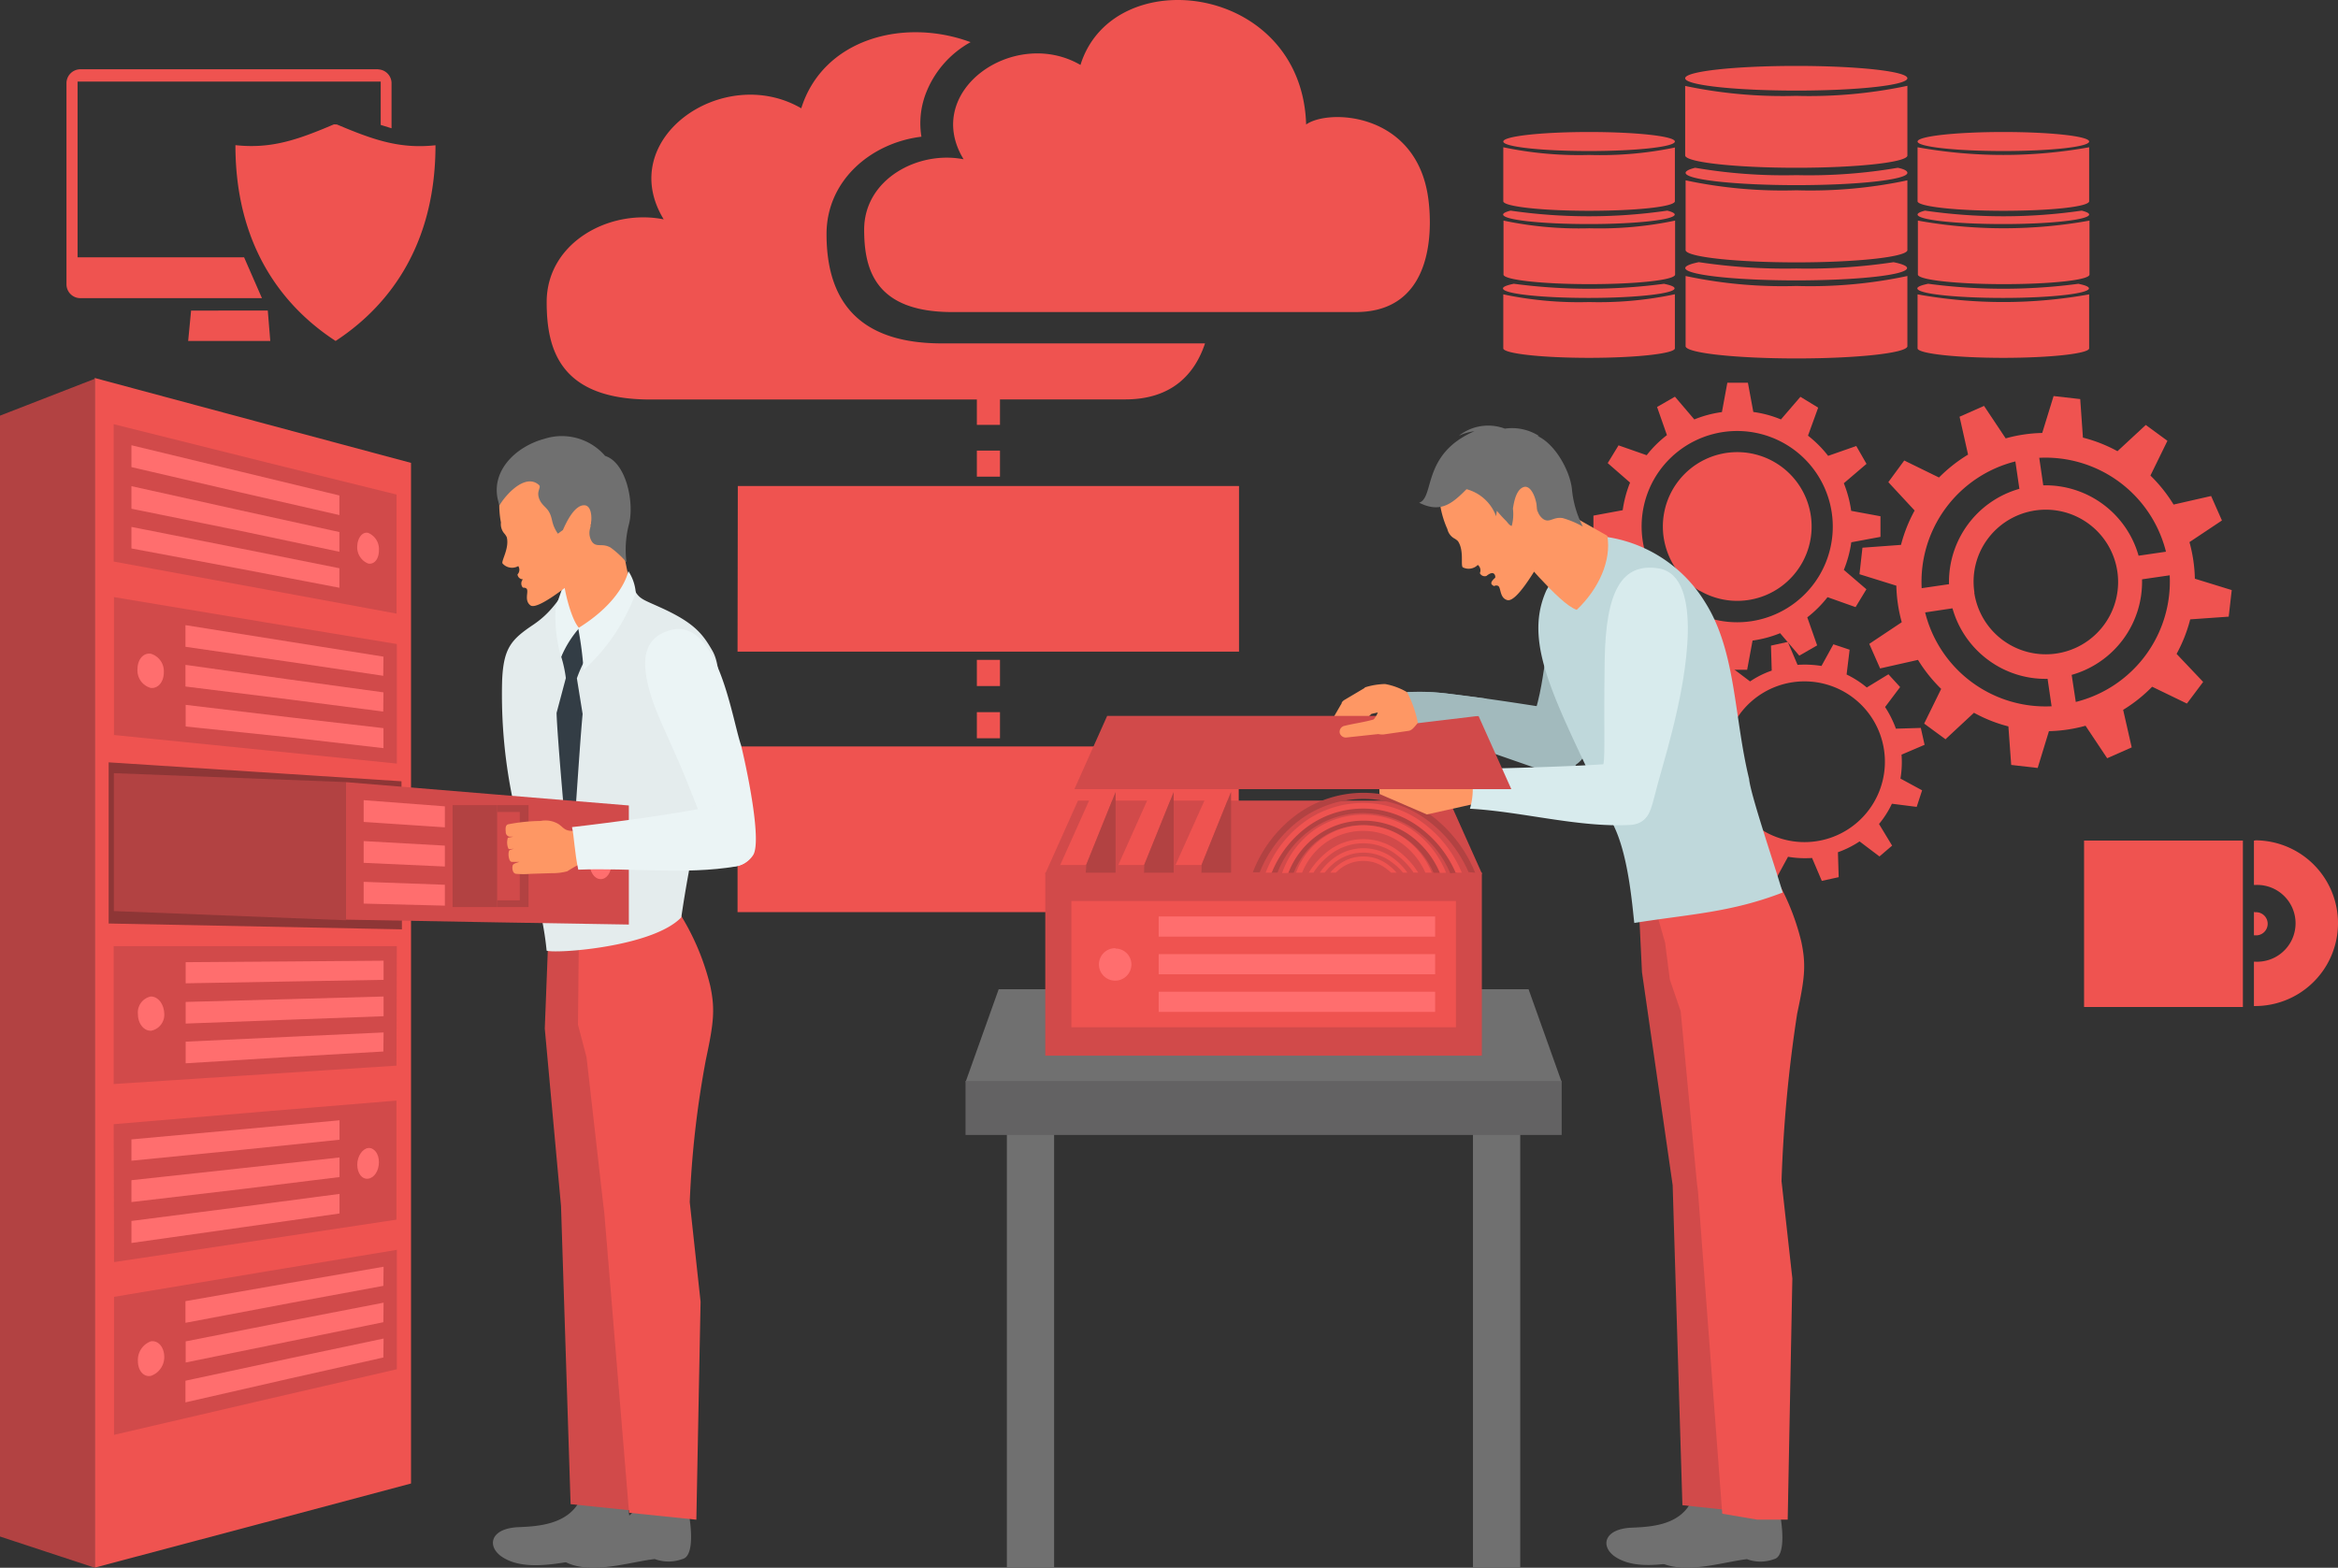<svg xmlns="http://www.w3.org/2000/svg" viewBox="0 0 431.91 289.68"><rect x="0" y="0" width="431.91" height="289.68" fill="#333333" stroke="none"/><defs><style>.cls-1{fill:#ef5350;}.cls-2{fill:#707070;}.cls-3{fill:#d14a4a;}.cls-4{fill:#e4eced;}.cls-5{fill:#fe9764;}.cls-6{fill:#333d45;}.cls-7{fill:#ebf4f5;}.cls-8{fill:#ff6e6e;}.cls-9{fill:#8e3636;}.cls-10{fill:#b24242;}.cls-11{fill:#636263;}.cls-12{fill:#a2babd;}.cls-13{fill:#bfd8db;}.cls-14{fill:#d8ebed;}</style></defs><title>Asset 7</title><g id="Layer_2" data-name="Layer 2"><g id="Layer_1-2" data-name="Layer 1"><path class="cls-1" d="M359.46,136.64l-4-2.94,3.14-6.41a27.92,27.92,0,0,1-4.28-5.36l-7,1.58-2-4.54,6-4a27.57,27.57,0,0,1-1-6.75l-6.81-2.12.55-4.9,7.12-.52a27.4,27.4,0,0,1,2.52-6.35l-4.86-5.24,2.94-4,6.42,3.14A27.94,27.94,0,0,1,363.57,84L362,77l4.52-2,4,6a27.12,27.12,0,0,1,6.75-1l2.1-6.82,4.92.56.5,7.12a27.15,27.15,0,0,1,6.38,2.51l5.23-4.85,4,2.93-3.14,6.42a27.69,27.69,0,0,1,4.28,5.36l6.93-1.58,2,4.52-6,4a27.58,27.58,0,0,1,1,6.76l6.81,2.1-.56,4.91-7.11.5a27.44,27.44,0,0,1-2.52,6.38L407,126,404,130l-6.42-3.11a27.64,27.64,0,0,1-5.36,4.27l1.58,6.94-4.53,2-4-6a27.58,27.58,0,0,1-6.76,1l-2.08,6.8-4.89-.56-.52-7.12a27,27,0,0,1-6.36-2.52l-5.23,4.86Zm7.81-14.71a17.85,17.85,0,0,1-6.58-9.53l-5.05.76A22.91,22.91,0,0,0,379,130.5l-.74-5.07A17.72,17.72,0,0,1,367.27,121.93Zm-7.22-14a17.88,17.88,0,0,1,13-17.61l-.74-5.06A22.92,22.92,0,0,0,355,108.68l5.07-.74Zm17.41-18.25a17.86,17.86,0,0,1,17.61,13l5.06-.74a22.94,22.94,0,0,0-23.41-17.35l.74,5.08Zm18.25,17.41a17.86,17.86,0,0,1-13,17.61l.76,5a22.93,22.93,0,0,0,17.35-23.4l-5.08.74Zm-31,2.38a13.36,13.36,0,1,0,2.48-9.88,13.22,13.22,0,0,0-2.44,9.92Z"/><path class="cls-1" d="M318,156.93l-2.16-2.36,2.78-3.7a17,17,0,0,1-2-4L312,147l-.73-3.11,4.25-1.8a17.68,17.68,0,0,1,.2-4.42l-4-2.18,1-3.06,4.58.56a18.37,18.37,0,0,1,2.38-3.72l-2.42-4,2.36-2.14,3.68,2.78a17,17,0,0,1,4-2l-.14-4.62,3.11-.68,1.8,4.24a19.23,19.23,0,0,1,4.42.2l2.2-4,3,1-.56,4.58a18.11,18.11,0,0,1,3.73,2.4l4-2.44,2.16,2.36-2.78,3.69a19.42,19.42,0,0,1,2,4l4.6-.14.7,3.12-4.26,1.82a18.19,18.19,0,0,1-.2,4.42l4,2.17-1,3.06-4.58-.58a17.43,17.43,0,0,1-2.38,3.74l2.42,4-2.34,2-3.67-2.78a18.25,18.25,0,0,1-4,2l.14,4.61-3.12.68-1.8-4.23a18.88,18.88,0,0,1-4.44-.22l-2.18,4-3-1,.56-4.57a18.33,18.33,0,0,1-3.74-2.4l-4,2.44Zm4.38-6.18a14.85,14.85,0,1,0,1-21l0,0A14.83,14.83,0,0,0,322.42,150.75Z"/><path class="cls-1" d="M309.31,121.17l-3.3-2,1.84-5.2a21.3,21.3,0,0,1-3.74-3.73l-5.18,1.82-2-3.3,4.18-3.58a21.47,21.47,0,0,1-1.36-5.1l-5.39-1V95.27l5.41-1a21.47,21.47,0,0,1,1.36-5.1L297,85.57l2-3.28,5.2,1.82a20.85,20.85,0,0,1,3.74-3.71l-1.82-5.2,3.3-1.9L313,77.5a21,21,0,0,1,5.1-1.36l1-5.42h3.8l1,5.4A20.41,20.41,0,0,1,329,77.5l3.6-4.18,3.28,2L334,80.5a21.18,21.18,0,0,1,3.72,3.73l5.2-1.82,1.89,3.3-4.19,3.58a22,22,0,0,1,1.36,5.1l5.41,1v3.81l-5.39,1a21.39,21.39,0,0,1-1.38,5.1l4.17,3.58-2,3.3-5.18-1.84a21.3,21.3,0,0,1-3.74,3.73l1.82,5.18-3.3,1.9L328.85,117a21.27,21.27,0,0,1-5.09,1.36l-1,5.4h-3.82l-1-5.4a22,22,0,0,1-5.1-1.38Zm4.73-12a13.74,13.74,0,1,0-6.39-8.36A13.73,13.73,0,0,0,314,109.18Zm-3-9.24a10.26,10.26,0,1,0,1-7.77A10.27,10.27,0,0,0,311.09,99.94Zm1,12.66a17.67,17.67,0,1,0-6.41-24.16h0A17.7,17.7,0,0,0,312.12,112.6Z"/><path class="cls-1" d="M136.25,137.92h92.59v30.62H136.25ZM199.6,12c6-19.29,40.89-15.11,41.69,11,4.14-2.92,20-2.26,22.47,13.05.73,4.48,2,21.61-13.3,21.61H175.91c-14.23,0-16.27-7.86-16.27-15.23,0-9.35,10-14.65,18.37-13C170.29,16.78,187.36,4.9,199.6,12ZM148,20c-14.39-8.35-34.48,5.62-25.39,20.53-10-2-21.62,4.28-21.62,15.29,0,8.68,2.4,18,19.16,18h60.31v4.68h4.27V73.8h23.13c8.77,0,12.91-4.82,14.75-10.35H174c-14,0-21.31-6.5-21.31-20.19,0-10,8.32-16.89,17.53-18a15.44,15.44,0,0,1,.72-7.74,18.32,18.32,0,0,1,8.36-9.73C166.92,3.2,152,7.2,148,20.07Zm-11.7,69.8h92.59v30.6H136.25Zm44.16-6.54h4.27v4.82h-4.27Zm0,38.66h4.27v4.84h-4.27v-4.84Zm0,9.67h4.27v4.82h-4.27Z"/><path class="cls-2" d="M93,287.83c4.7,2.85,12.13.48,16.83,0A7.34,7.34,0,0,0,115,288c2.14-.44,1.72-5.68,1.1-8.84a30.65,30.65,0,0,1,0-7.29l-8.94-2.28c.42,4.57.86,6.17-.3,8.13-2.4,4-7.61,4.32-11.11,4.46C90.28,282.43,89.92,286,93,287.83Z"/><path class="cls-3" d="M123.42,195.7c1.68-6.65,2-9.21,1.28-13.57a44,44,0,0,0-5.27-13.57l-18.11,3.9-.68,17.59,3,32.8,1.77,55.08,12.4,1.28,2.65-38.75-3.51-18C117.75,213.43,121.42,203.14,123.42,195.7Z"/><path class="cls-2" d="M104.11,288.43c4.7,2.73,12.14.18,16.83-.36a7.39,7.39,0,0,0,5.12,0c2.16-.48,1.72-5.72,1.1-8.86a31.74,31.74,0,0,1,0-7.29l-8.93-2c.42,4.57.88,6.15-.3,8.13-2.4,4.1-7.62,4.5-11.1,4.72C101.44,283.05,101,286.61,104.11,288.43Z"/><path class="cls-1" d="M130.42,195.7c1.42-6.65,1.72-9.21.78-13.57a45.13,45.13,0,0,0-5.78-13.57l-18.49,5-.16,15.77,1.58,6,3.08,27.11.2,1.6,4.58,55.48,12.43,1.28.78-40.29-2-18.39A179.82,179.82,0,0,1,130.42,195.7Z"/><path class="cls-4" d="M116.19,107.06c1.82,3.68,1.62,3.28,5.59,5.08,6.42,2.87,8,4.93,9.82,8.09,4,7-2.76,28.7-5.74,49.27-5.26,5.5-23.1,6.74-24.88,6.16-.8-8.5-3.84-16.29-6-26.75a95.06,95.06,0,0,1-2.22-23.18c.26-6,1.68-7.56,5.76-10.3,3.34-2.26,4.72-4.67,7.21-8.29Z"/><path class="cls-5" d="M116.21,106.86l-7.88,10.75-2-2c-3.45-7.41-2-7-3-15.19l10.27-6c.36,2.91,1.12,4.23,1.64,7.39A41.92,41.92,0,0,0,116.21,106.86Z"/><path class="cls-6" d="M107.09,116.15l1,5.74a24.61,24.61,0,0,0-1.52,3.44l1.06,6.59c-.7,7.62-1.52,22.79-2.3,29.36-.72-5.67-2.47-26.38-2.51-29.56l1.71-6.43a22.64,22.64,0,0,0-.87-4,12.76,12.76,0,0,1,2.81-5.36Z"/><path class="cls-7" d="M106.81,116.07a65,65,0,0,1,1,7.74,36.06,36.06,0,0,0,9.64-14.27,8.49,8.49,0,0,0-1.36-4C115.43,108.12,113,112.24,106.81,116.07Z"/><path class="cls-7" d="M107,116.05c-1.38-1.38-2.66-6.57-2.8-8.31l-1.55,4.48a27.55,27.55,0,0,0,1,9.21A19.87,19.87,0,0,1,107,116.05Z"/><path class="cls-5" d="M95.74,104.6a1.24,1.24,0,0,1-.14,1.54,1,1,0,0,0,1,.9,1.14,1.14,0,0,0,0,1.54c.42,0,.64.1.74.28.3.6-.52,2.12.66,3s6.49-3.26,8.87-5.24c2-1.62.88-3,0-5.34,1.32-.14,2.2-.76,1.78-2.76a29.37,29.37,0,0,0,1.62-7.69s-6.73-9.59-7-9.59S95,84.27,95,84.27c-.6,1.82-1.88,3.68-2.46,5.8a17.22,17.22,0,0,0,0,6.48,2.65,2.65,0,0,0,.6,2,2.83,2.83,0,0,1,.48.72c.5,2-1,4.28-.8,4.82A2.33,2.33,0,0,0,95.74,104.6Z"/><path class="cls-2" d="M92.28,93.37c1-1.76,4.66-6,7.24-3.8.6.5-.54,1.12.14,2.72.48,1.1,1.28,1.42,1.78,2.32.72,1.28.34,2.12,1.62,4l.93-.68c.62-1.41,2.14-4.67,4-4.57,1.36.1,1.48,2.52,1,4.35a3,3,0,0,0,.38,2.4c.84,1.12,1.86.18,3.42,1.06a17.23,17.23,0,0,1,2.94,2.72,18.71,18.71,0,0,1,.44-6.95c1.06-3.86-.42-11.44-4.38-12.7a10.56,10.56,0,0,0-11.25-3.15C95,82.59,90.14,87.49,92.28,93.37Z"/><path class="cls-1" d="M17.49,69.84l31.56,8.48,26.88,7.21V274.11l-26.86,7.16-31.58,8.39V69.84Z"/><path class="cls-3" d="M21,78.38l28,7,24.26,6v22L49,108.9l-28-5.14Z"/><path class="cls-8" d="M24.28,89.83l20.21,4.48,18.21,4v3.64L44.49,98.1,24.28,94Z"/><path class="cls-8" d="M24.28,82.27l20.21,4.88,18.21,4.4v3.62L44.49,91,24.28,86.31Z"/><path class="cls-8" d="M24.28,97.36l20.21,4L62.7,105v3.6l-18.21-3.48-20.21-3.78Z"/><path class="cls-8" d="M68,98.46a3.23,3.23,0,0,1,2,3.24c0,1.56-.84,2.66-2,2.42a3.22,3.22,0,0,1-2-3.26C66.08,99.3,67,98.22,68,98.46Z"/><polygon class="cls-9" points="20.07 140.86 74.17 144.36 74.25 171.72 20.07 170.64 20.07 140.86"/><path class="cls-3" d="M73.31,119l-24.26-4-28-4.67v25.48l28,2.82,24.26,2.46Z"/><path class="cls-8" d="M70.84,127.93l-17.37-2.38-19.21-2.7v4l19.21,2.39,17.33,2.24Z"/><path class="cls-8" d="M70.84,121.33l-17.37-2.76-19.21-3.06v4l19.21,2.78,17.33,2.58Z"/><path class="cls-8" d="M70.84,134.54l-17.33-2-19.21-2.3v4l19.21,2,17.33,2Z"/><path class="cls-8" d="M27.84,120.79c-1.34-.2-2.44,1.06-2.44,2.84a3.35,3.35,0,0,0,2.44,3.48c1.34.16,2.42-1.1,2.42-2.84A3.35,3.35,0,0,0,27.84,120.79Z"/><polygon class="cls-10" points="21.03 142.86 63.92 144.51 63.92 170.04 21.03 168.34 21.03 142.86"/><path class="cls-3" d="M73.31,174.82H21V200.3l28-1.82,24.24-1.58Z"/><path class="cls-8" d="M70.86,184.13l-17.35.48-19.21.52v4l19.21-.72,17.35-.64Z"/><path class="cls-8" d="M70.86,177.51l-17.35.14-19.21.14v3.9l19.21-.34,17.35-.3Z"/><path class="cls-8" d="M70.86,190.77l-17.35.8-19.21.9v4l19.17-1.18,17.35-1Z"/><path class="cls-8" d="M27.84,184.13a3,3,0,0,0-2.36,3.24c0,1.78,1.1,3.14,2.44,3.08a3,3,0,0,0,2.42-3.22C30.26,185.47,29.18,184.11,27.84,184.13Z"/><path class="cls-3" d="M21,207.72l28-2.36,24.24-2v22L49.07,229l-28,4.2Z"/><path class="cls-8" d="M24.28,218.07l20.23-2.2,18.21-2v3.62l-18.21,2.24-20.23,2.38Z"/><path class="cls-8" d="M24.28,210.53l20.23-1.85L62.72,207v3.59l-18.21,1.88-20.23,2Z"/><path class="cls-8" d="M24.28,225.6,44.51,223l18.21-2.4v3.62l-18.21,2.59-20.23,2.86Z"/><path class="cls-8" d="M68,212.13c1.08-.12,2,1,2,2.6s-.86,2.92-2,3.06-2-1-2-2.6S67,212.25,68,212.13Z"/><path class="cls-3" d="M73.31,230.94l-24.24,4-28,4.68v25.5l28-6.52L73.31,253Z"/><path class="cls-8" d="M70.86,240.7l-17.39,3.37L34.3,247.85v3.9l19.17-3.9,17.35-3.54Z"/><path class="cls-8" d="M70.86,234.06l-17.39,3-19.21,3.36v4l19.21-3.63,17.35-3.2Z"/><path class="cls-8" d="M70.86,247.33,53.47,251l-19.21,4.12v4l19.21-4.39,17.35-3.9Z"/><path class="cls-8" d="M27.84,247.85a3.67,3.67,0,0,0-2.36,3.68c0,1.74,1.1,3,2.44,2.68a3.68,3.68,0,0,0,2.42-3.66C30.26,248.83,29.18,247.61,27.84,247.85Z"/><polygon class="cls-10" points="17.49 70 0 76.8 0 283.91 17.49 289.67 17.49 70"/><path class="cls-3" d="M63.92,144.52l28,2.31,24.25,2v22l-24.25-.4-28-.5Z"/><path class="cls-8" d="M67.18,155.41l15,.84v3.86l-15-.68v-4Zm0-7.56,15,1.14v3.88l-15-1v-4.06Zm0,15.09,15,.54v3.86l-15-.38Z"/><path class="cls-8" d="M110.93,156.77c1.08,0,2,1.38,2,2.92s-.86,2.79-2,2.75-2-1.35-2-2.93S109.87,156.71,110.93,156.77Z"/><rect class="cls-10" x="83.61" y="148.77" width="8.23" height="18.83"/><polygon class="cls-10" points="91.84 148.77 97.64 148.77 97.64 167.6 91.84 167.6 91.84 166.36 96.02 166.36 96.02 150.03 91.84 150.03 91.84 148.77"/><path class="cls-7" d="M136.91,137.74c1.48,6.18,3.72,17.79,2.24,20.23a4.49,4.49,0,0,1-3.65,2.1c-3.54-.12-3.7-4-9.56-18-2-4.76-4.48-9.78-5.54-13.07-2.21-6.92-1.57-11.08,3.34-12.54C132.56,113.93,135.16,132.62,136.91,137.74Z"/><path class="cls-5" d="M112,152.87l-3.68.44c-4,.56-3.74,0-5.07-1a4.67,4.67,0,0,0-3.38-.62,33.55,33.55,0,0,0-6,.62c-.56.16-.48.88-.44,1.4a.87.87,0,0,0,.66.88h.72c-.44.12-.88.16-1,.24a2.87,2.87,0,0,0,.12,2c.16.16.58,0,1,0a4.2,4.2,0,0,0-.78.26c-.38.22-.24,2.2.42,2.16h1.4c-.66.22-1,.3-1.2.54s-.22,1.59.58,1.67a15,15,0,0,0,2.68,0l3.88-.12a10.45,10.45,0,0,0,2.89-.35,22.71,22.71,0,0,1,7.3-3.12Z"/><path class="cls-7" d="M136,160.09c-9.52,1.59-19.31.22-29.17.6-.68-3.06-.78-6.28-1.16-7.86,0,0,19-2.16,27-4.12C138.51,147.27,142.41,158.89,136,160.09Z"/><rect class="cls-2" x="272.11" y="189.81" width="8.73" height="99.88"/><rect class="cls-2" x="186" y="189.81" width="8.73" height="99.88"/><polygon class="cls-2" points="282.38 182.79 184.49 182.79 178.37 199.94 288.5 199.94 282.38 182.79"/><rect class="cls-11" x="178.37" y="199.74" width="110.13" height="9.97"/><polygon class="cls-3" points="267.73 147.93 199.14 147.93 193.08 161.47 273.79 161.47 267.73 147.93"/><rect class="cls-3" x="193.1" y="161.24" width="80.65" height="33.82"/><rect class="cls-1" x="197.92" y="166.48" width="71.04" height="23.33"/><rect class="cls-8" x="214.05" y="176.3" width="51.07" height="3.72"/><rect class="cls-8" x="214.05" y="169.34" width="51.07" height="3.72"/><rect class="cls-8" x="214.05" y="183.25" width="51.07" height="3.72"/><path class="cls-8" d="M206.07,175.2a3,3,0,1,0,2.94,3v0a2.94,2.94,0,0,0-2.94-2.93Z"/><polygon class="cls-1" points="206.09 146.33 201.91 146.33 195.84 159.87 200.63 159.87 206.09 146.33"/><polygon class="cls-10" points="206.09 146.33 206.09 146.57 206.09 161.25 200.57 161.25 200.63 159.87 206.09 146.33"/><polygon class="cls-3" points="195.82 161.25 195.84 159.87 200.63 159.87 200.59 161.25 195.82 161.25"/><path class="cls-10" d="M269.19,161.25a20,20,0,0,0-7.57-9.36A18.32,18.32,0,0,0,251.5,149a18,18,0,0,0-9.87,3.18,18.56,18.56,0,0,0-6.86,9.06H236a17.27,17.27,0,0,1,6.26-8,16.49,16.49,0,0,1,9.23-3A16.94,16.94,0,0,1,261,153a18.78,18.78,0,0,1,6.91,8.35Z"/><path class="cls-10" d="M266.19,161.25a16.51,16.51,0,0,0-6.21-7.6,14.89,14.89,0,0,0-16.63.26,15.38,15.38,0,0,0-5.64,7.35H239a14.1,14.1,0,0,1,5-6.37,13.76,13.76,0,0,1,15.27-.22,15.09,15.09,0,0,1,5.55,6.59Z"/><path class="cls-10" d="M272.51,161.25a25,25,0,0,0-9.17-11.34,20.92,20.92,0,0,0-23.43.34,23.67,23.67,0,0,0-8.47,10.93h1.27a22.38,22.38,0,0,1,7.86-10,19.72,19.72,0,0,1,22.13-.32,23.76,23.76,0,0,1,8.59,10.28Z"/><path class="cls-1" d="M267.13,161.25a17.54,17.54,0,0,0-6.67-8.2,16,16,0,0,0-17.61.26,16.45,16.45,0,0,0-6,8H238a15.27,15.27,0,0,1,5.52-7.07,14.59,14.59,0,0,1,8.13-2.6,14.93,14.93,0,0,1,8.32,2.36A16.39,16.39,0,0,1,266,161.3Z"/><path class="cls-1" d="M264.49,161.25a14.38,14.38,0,0,0-5.47-6.66,13.19,13.19,0,0,0-14.59.2,13.46,13.46,0,0,0-5,6.46h1.12a12.48,12.48,0,0,1,4.42-5.6,12.14,12.14,0,0,1,13.45-.18,13.37,13.37,0,0,1,4.9,5.78Z"/><path class="cls-1" d="M270.05,161.25a21.94,21.94,0,0,0-8.13-9.88,18.55,18.55,0,0,0-20.65.28,20.84,20.84,0,0,0-7.46,9.6h1.12a19.72,19.72,0,0,1,6.94-8.74,17.47,17.47,0,0,1,19.49-.26,20.62,20.62,0,0,1,7.55,9Z"/><path class="cls-1" d="M260,161.25a11.5,11.5,0,0,0-2.46-2.56,9.15,9.15,0,0,0-11.57.2,10.78,10.78,0,0,0-2.16,2.36h.9a10.15,10.15,0,0,1,1.64-1.7,8.62,8.62,0,0,1,10.83-.18,10.17,10.17,0,0,1,2,1.88Z"/><path class="cls-1" d="M258,161.25a8.83,8.83,0,0,0-1.44-1.36,7.56,7.56,0,0,0-9.61.16,6.81,6.81,0,0,0-1.2,1.2h1l.6-.54a7,7,0,0,1,8.83-.14,6.4,6.4,0,0,1,.8.68Z"/><path class="cls-1" d="M262,161.25a15.06,15.06,0,0,0-3.5-3.88,10.69,10.69,0,0,0-13.59.24,14.59,14.59,0,0,0-3.14,3.64h.86a13.34,13.34,0,0,1,2.68-3,10,10,0,0,1,12.83-.2,13.86,13.86,0,0,1,3,3.18Z"/><polygon class="cls-1" points="216.82 146.33 212.63 146.33 206.57 159.87 211.35 159.87 216.82 146.33"/><polygon class="cls-10" points="216.82 146.33 216.82 146.57 216.82 161.25 211.31 161.25 211.35 159.87 216.82 146.33"/><polygon class="cls-3" points="206.55 161.25 206.57 159.87 211.35 159.87 211.33 161.25 206.55 161.25"/><polygon class="cls-1" points="227.4 146.33 223.22 146.33 217.14 159.87 221.94 159.87 227.4 146.33"/><polygon class="cls-10" points="227.4 146.33 227.42 146.57 227.42 161.25 221.9 161.25 221.94 159.87 227.4 146.33"/><polygon class="cls-3" points="217.14 161.25 217.14 159.87 221.94 159.87 221.92 161.25 217.14 161.25"/><path class="cls-12" d="M298.33,125.31c-1.12,4.61-3.07,7.43-4.21,11.11-1.66,5.42-4,5.42-5.78,5.6-4,.34-6.9-6.26-5.78-7.48,3.56-9.27,2-14.85,6-23.72,1.66-3.74,2.46-2,6.48-.72C304,112.94,299.49,120.51,298.33,125.31Z"/><path class="cls-12" d="M287.32,143.18l-25.06-8.72a15.15,15.15,0,0,0-2.34-6.57,47.59,47.59,0,0,1,7.55.28c8.18.94,20.09,2.87,20.47,3C292.46,132.48,293.32,145.08,287.32,143.18Z"/><path class="cls-2" d="M298.67,287.83c4.6,2.77,11.9.46,16.51,0a7.17,7.17,0,0,0,5,.14c2.1-.44,1.68-5.58,1.06-8.66a31.66,31.66,0,0,1,0-7.15l-8.78-2.24c.42,4.47.86,6-.28,8-2.35,4-7.47,4.22-10.89,4.36C296,282.57,295.64,286.05,298.67,287.83Z"/><path class="cls-3" d="M328.39,187.29c1.64-6.54,2-9,1.24-13.31a42.07,42.07,0,0,0-5.15-13.29l-21.75,6.49.6,12.45L309,219l1.8,59.12L323,279.43l2.62-43.15-3.46-17.55C322.9,209.87,326.58,194.56,328.39,187.29Z"/><path class="cls-2" d="M306.23,288.45c4.6,2.67,11.89.18,16.49-.36a7.17,7.17,0,0,0,5,0c2.09-.46,1.65-5.6,1.05-8.68a31.66,31.66,0,0,1,0-7.15l-8.75-2c.4,4.47.86,6-.3,8-2.34,4-7.48,4.4-10.89,4.62C303.51,283.19,303.17,286.67,306.23,288.45Z"/><path class="cls-1" d="M332,187.29c1.4-6.54,1.68-9,.76-13.31a44.12,44.12,0,0,0-5.65-13.29l-21.51,6.49,2,7,.88,6.83,2,5.84,3,31.74.2,1.56,4.48,59.54,6.44,1.1h5.65l.86-44.57-2-18A258.26,258.26,0,0,1,332,187.29Z"/><path class="cls-13" d="M323.12,143.92c.24,2.91,5.11,17.11,6.19,21-9.63,3.72-17.33,4-27.4,5.62-.34-2.88-1-11.75-3.52-17.37-10.17-22.39-17.47-33.56-12.71-44.11,2-3.44,5.62-10.5,9.9-10a25.77,25.77,0,0,1,19.4,12.2C320.74,120.33,320.3,132.38,323.12,143.92Z"/><path class="cls-5" d="M296.93,99c.78,4.56-1.57,9.8-5.65,13.68-3.22-1-11.06-10.86-12.89-12.6l7.37-7.41Z"/><path class="cls-5" d="M273,104.38a1.27,1.27,0,0,1,.38,1.52,1,1,0,0,0,1.22.52c1.58-1.3,1.72.22,1.6.34-1.14,1-.66,1.3-.18,1.54a.73.73,0,0,1,.8,0c.48.46.24,2.18,1.62,2.58,1.67.46,5-5.3,6.63-8,1.3-2.22-.22-3.12-1.8-5.06,1.2-.58,1.82-1.47.74-3.21a29.27,29.27,0,0,0-1.1-7.84s-9.61-6.77-9.87-6.67-6.78,5.71-6.78,5.71c0,2-.52,4.12-.36,6.32a17.69,17.69,0,0,0,1.48,5.63,2.67,2.67,0,0,0,1.26,1.72,2.77,2.77,0,0,1,.7.52c1.16,1.74.46,4.4.88,4.82A2.37,2.37,0,0,0,273,104.38Z"/><path class="cls-2" d="M276.63,94.51a22.89,22.89,0,0,0,1.64,1.78c.44.54.68.84,1,.88a8.33,8.33,0,0,0,.22-3.18c.24-1.66.73-3.6,2-4s2.26,1.86,2.44,3.78a2.89,2.89,0,0,0,1.16,2.14c1.2.78,1.82-.46,3.6-.18a16.88,16.88,0,0,1,3.72,1.57,18.91,18.91,0,0,1-2-6.73c-.26-3.32-3-8.46-6.36-10h.28A9.29,9.29,0,0,0,278,79.2a8.75,8.75,0,0,0-8.5,1.32,9.35,9.35,0,0,1,2.88-.84c-9.75,4.21-7.32,12.21-10.21,13.21,4,2,6.11.14,8.75-2.5a8,8,0,0,1,5.46,5l.14-1Z"/><path class="cls-14" d="M309.75,131.56c-1.06,4.78-2.38,9.26-3.46,13.12s-1.32,6.31-3.14,7c-4.56,1.8-11.51-4.36-11.15-4.82l4-5.13c.66-.84.22-5.2.44-19.61.18-13,3.2-18.19,10-17.09C315.18,106.52,310.87,126.59,309.75,131.56Z"/><path class="cls-5" d="M254.84,146.71l8.76,3.78,8.33-1.86,5,.34,2.8-5.47h-6.54a21.58,21.58,0,0,0-4.22-1.34c-1.78-.18-1.9.48-5.25,1.32l-9-1Z"/><path class="cls-14" d="M301.09,152.43c-9.47.5-20-2.48-29.54-3a13.13,13.13,0,0,0,0-7.35s20.75-.34,28.78-1.2c.84,0,1.78-.52,3.58,2.8C305.31,146.51,306,152.19,301.09,152.43Z"/><path class="cls-5" d="M249.34,129.76l3.6-2.13c.34-.2,4.64,3.39,2.88,3.71l-2.48.58-2.74,2.72a7.71,7.71,0,0,1-3.37.36h0a.79.79,0,0,1-.3-1.08A17.29,17.29,0,0,1,249.34,129.76Z"/><path class="cls-5" d="M245.55,133.92l2.32-4v-.12a1.67,1.67,0,0,1,.51-.48l3.76-2.23,1.58-.34c.48-.12-.22.2,0,.7.24.86,1.7,1.54-.48,2.23l-3.82,1.24-2.25,4a1,1,0,1,1-1.62-1Z"/><polygon class="cls-3" points="273.13 132.28 204.53 132.28 198.48 145.81 279.19 145.81 273.13 132.28"/><path class="cls-5" d="M253.92,135l-.24-1.86c0-.3,2.56-2.58-1-3.3-.62-.12-1-2.71-.4-2.87a13.2,13.2,0,0,1,3.58-.58,12.2,12.2,0,0,1,4.42,1.72l6.33.26-1.38,3.27-3,1.7c-.54.3-1.14,1.58-2,1.7l-4.44.64C255.16,135.8,254,135.66,253.92,135Z"/><path class="cls-5" d="M247.51,135.48h0a1.12,1.12,0,0,1,.77-1.34c1.9-.48,4-.72,5.88-1.32l1.7-.64a1.06,1.06,0,0,1,1.32.71s0,.05,0,.07h0c.14.58-.62.74-.78,1.32l-.34,1.2-7.24.78A1.17,1.17,0,0,1,247.51,135.48Z"/><path class="cls-12" d="M273.13,132.28l-11.19,1.34a21.09,21.09,0,0,0-2-5.73,40.54,40.54,0,0,1,7.55.28l7.12.92Z"/><path class="cls-1" d="M35.3,57.39,34.76,63H49.93l-.46-5.62ZM62.24,23c6.68,2.82,11.55,4.56,18.21,3.84C80.45,48,69.16,58.31,62,63h0c-7.21-4.7-18.51-15-18.51-36.18,6.66.72,11.52-1,18.19-3.84ZM75.53,43A34.31,34.31,0,0,1,62,60.67h0V43H48.39V42.7a43.63,43.63,0,0,1-2-14c5.68.64,9.81-1,15.49-3.5h.22V42.92ZM69.84,12.8h-55a2.58,2.58,0,0,0-2.56,2.62V52.55a2.56,2.56,0,0,0,2.56,2.54H48.39l-3.3-7.55H14.33V15.08h56v8l2,.62V15.34a2.56,2.56,0,0,0-2.45-2.52Z"/><path class="cls-1" d="M416.6,155.31h-.22v8.21h.22a7.09,7.09,0,0,1,.75,14.17,4.7,4.7,0,0,1-.75,0h-.22v8.2h.22a15.31,15.31,0,1,0,0-30.62h0Zm-2.24,0H385v30.76h29.34V155.31Zm2.24,13.25a2.14,2.14,0,0,1,.41,4.26,2.8,2.8,0,0,1-.41,0h-.22V168.5Z"/><path class="cls-1" d="M352.36,33.32V46.24c-.18,1.24-9.27,2.24-20.49,2.24s-20.3-1-20.48-2.24V33.32a85.89,85.89,0,0,0,20.48,1.84A86,86,0,0,0,352.36,33.32Zm-2.52,15.12a107.2,107.2,0,0,1-18,1.17,107.27,107.27,0,0,1-18-1.17c-1.6.32-2.51.7-2.51,1.09,0,1.26,9.17,2.28,20.48,2.28s20.49-1,20.49-2.28c0-.39-.92-.77-2.52-1.09ZM350.58,31a96.91,96.91,0,0,1-18.71,1.36A97,97,0,0,1,313.16,31c-1.14.28-1.77.6-1.77.94,0,1.26,9.17,2.27,20.48,2.27s20.49-1,20.49-2.27C352.36,31.55,351.72,31.23,350.58,31ZM331.87,12.18c11.32,0,20.49,1,20.49,2.28s-9.17,2.28-20.49,2.28-20.56-1-20.56-2.28,9.17-2.28,20.48-2.28ZM352.36,51V64c-.18,1.24-9.27,2.23-20.49,2.23s-20.3-1-20.48-2.23V51a85.89,85.89,0,0,0,20.48,1.84A86,86,0,0,0,352.36,51Zm0-35.11V28.77h0C352.18,30,343.09,31,331.87,31s-20.3-1-20.56-2.24h0V15.88a87.51,87.51,0,0,0,20.48,1.83A87.7,87.7,0,0,0,352.36,15.86Z"/><path class="cls-1" d="M386,40.76v10c-.14,1-7.18,1.74-15.85,1.74s-15.71-.78-15.85-1.74v-10a89.32,89.32,0,0,0,31.7,0Zm-2,11.67a105.18,105.18,0,0,1-27.8,0c-1.24.26-2,.54-2,.86,0,1,7.09,1.76,15.85,1.76s15.85-.8,15.85-1.76c0-.32-.7-.6-2-.86Zm.56-13.51a100.94,100.94,0,0,1-28.94,0c-.88.22-1.38.46-1.38.72,0,1,7.09,1.76,15.85,1.76s15.85-.8,15.85-1.76c0-.26-.5-.5-1.38-.72ZM370.09,24.39c8.75,0,15.85.78,15.85,1.76s-7.1,1.76-15.85,1.76-15.85-.78-15.85-1.76S361.33,24.39,370.09,24.39Zm15.85,30v10h0c-.14.95-7.18,1.73-15.85,1.73s-15.71-.78-15.85-1.73h0v-10a89.32,89.32,0,0,0,31.7,0Zm0-27.18v10h0c-.14,1-7.18,1.74-15.85,1.74s-15.71-.78-15.85-1.74h0v-10a89.32,89.32,0,0,0,31.7,0Z"/><path class="cls-1" d="M309.45,40.76v10c-.14,1-7.18,1.74-15.85,1.74s-15.71-.78-15.85-1.74v-10a67.51,67.51,0,0,0,15.85,1.42A68,68,0,0,0,309.45,40.76Zm-2,11.67a105.18,105.18,0,0,1-27.8,0c-1.24.26-2,.54-2,.86,0,1,7.09,1.76,15.85,1.76s15.85-.8,15.85-1.76c0-.32-.7-.6-2-.86ZM308,38.92a100.94,100.94,0,0,1-28.94,0c-.88.22-1.38.46-1.38.72,0,1,7.09,1.76,15.85,1.76s15.85-.8,15.85-1.76c0-.26-.5-.5-1.38-.72ZM293.56,24.39c8.75,0,15.85.78,15.85,1.76s-7.1,1.76-15.85,1.76-15.85-.78-15.85-1.76S284.8,24.39,293.56,24.39Zm15.85,30v10h0c-.14.95-7.18,1.73-15.85,1.73s-15.71-.78-15.85-1.73h0v-10a67.51,67.51,0,0,0,15.85,1.42A67.51,67.51,0,0,0,309.41,54.37Zm0-27.18v10h0c-.14,1-7.18,1.74-15.85,1.74s-15.71-.78-15.85-1.74h0v-10a68,68,0,0,0,15.85,1.42,67.86,67.86,0,0,0,15.89-1.38Z"/></g></g></svg>